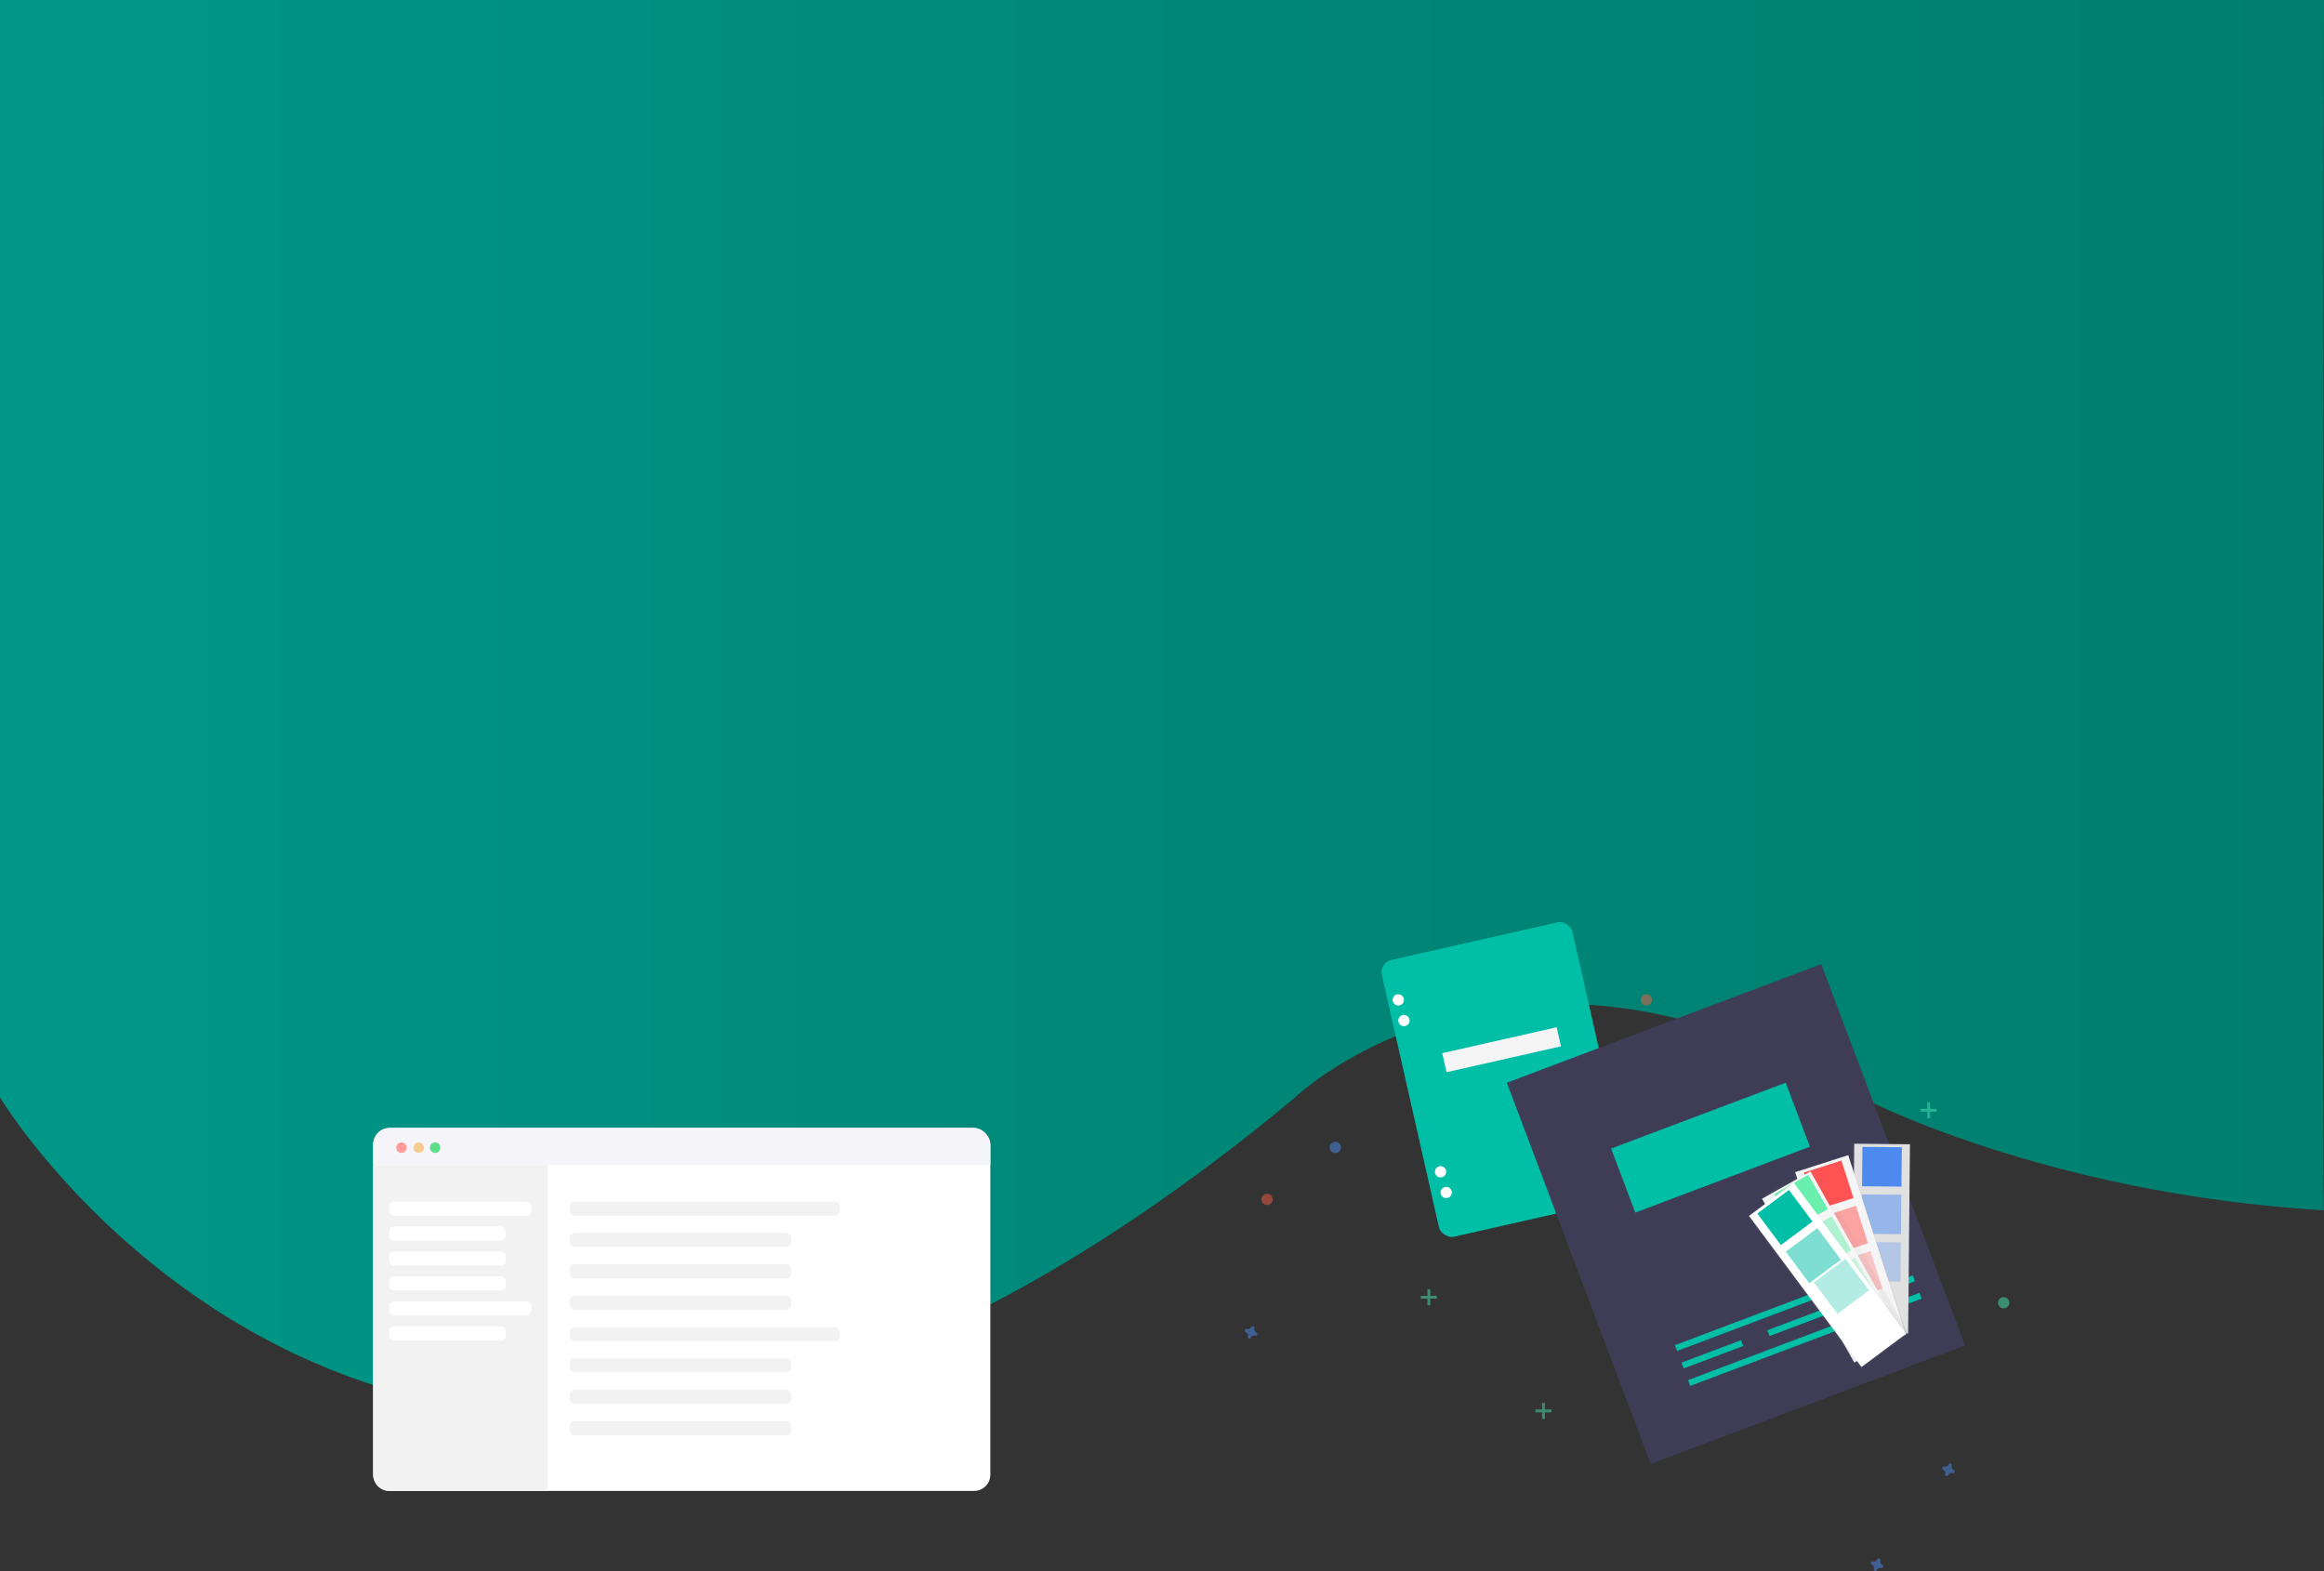 <svg xmlns="http://www.w3.org/2000/svg" xmlns:xlink="http://www.w3.org/1999/xlink" viewBox="0 0 1706 1153.26"><rect x="0" y="0" width="1706" height="1153.26" fill="#333333" stroke="none"/><defs><style>.cls-1{fill:url(#linear-gradient);}.cls-2{fill:#fff;}.cls-3{fill:#f2f2f2;}.cls-4{fill:#f5f4f9;}.cls-5{fill:#ff9b98;}.cls-6{fill:#f8cc8f;}.cls-7{fill:#5ddf89;}.cls-29,.cls-30,.cls-8{fill:#00bfa6;}.cls-9{fill:#f5f5f5;}.cls-10{fill:#3f3d56;}.cls-11,.cls-13,.cls-14,.cls-15,.cls-22,.cls-26,.cls-29{opacity:0.5;}.cls-12,.cls-15{fill:#47e6b1;}.cls-13,.cls-18,.cls-19{fill:#4d8af0;}.cls-13,.cls-14,.cls-15,.cls-19,.cls-22,.cls-23,.cls-26,.cls-27,.cls-29,.cls-30{isolation:isolate;}.cls-14{fill:#f55f44;}.cls-16{fill:url(#linear-gradient-2);}.cls-17{fill:#e0e0e0;}.cls-19,.cls-23,.cls-27,.cls-30{opacity:0.3;}.cls-20{fill:url(#linear-gradient-3);}.cls-21,.cls-22,.cls-23{fill:#ff5252;}.cls-24{fill:url(#linear-gradient-4);}.cls-25,.cls-26,.cls-27{fill:#69f0ae;}.cls-28{fill:url(#linear-gradient-5);}</style><linearGradient id="linear-gradient" y1="520" x2="1706" y2="520" gradientUnits="userSpaceOnUse"><stop offset="0" stop-color="#009788"/><stop offset="0.01" stop-color="#009788"/><stop offset="0.58" stop-color="#008576"/><stop offset="1" stop-color="#007f70"/></linearGradient><linearGradient id="linear-gradient-2" x1="1350.83" y1="-7554.28" x2="1350.83" y2="-7413.61" gradientTransform="matrix(0, 1, 1, 0, 8864.59, -441.58)" gradientUnits="userSpaceOnUse"><stop offset="0" stop-color="gray" stop-opacity="0.25"/><stop offset="0.54" stop-color="gray" stop-opacity="0.12"/><stop offset="1" stop-color="gray" stop-opacity="0.1"/></linearGradient><linearGradient id="linear-gradient-3" x1="69.68" y1="-7021.52" x2="69.68" y2="-6881.37" gradientTransform="matrix(1, 0, 0, -1, 1288.42, -6031.38)" xlink:href="#linear-gradient-2"/><linearGradient id="linear-gradient-4" x1="-643.79" y1="-6433.16" x2="-643.79" y2="-6293" gradientTransform="matrix(1, 0, 0, -1, 1991.29, -5435.11)" xlink:href="#linear-gradient-2"/><linearGradient id="linear-gradient-5" x1="-1011.64" y1="-6014.95" x2="-1011.64" y2="-5874.8" gradientTransform="matrix(1, 0, 0, -1, 2352.96, -5008.86)" xlink:href="#linear-gradient-2"/></defs><g id="Layer_2" data-name="Layer 2"><g id="Layer_1-2" data-name="Layer 1"><path class="cls-1" d="M0,805.6s317.21,527.4,950.74,0c0,0,159.94-154.48,415.84,0-.89-.29,134.17,70.78,339.42,82.87C1704.22,890.65,1706,0,1706,0H0Z"/><rect class="cls-2" x="273.94" y="828" width="453.06" height="266.48" rx="11.96"/><path class="cls-3" d="M273.94,855.26H401.77a0,0,0,0,1,0,0v239.22a0,0,0,0,1,0,0H285.7a11.76,11.76,0,0,1-11.76-11.76V855.26A0,0,0,0,1,273.94,855.26Z"/><path class="cls-4" d="M287.11,828H713.83A13.17,13.17,0,0,1,727,841.17v14.09a0,0,0,0,1,0,0H275.15a1.21,1.21,0,0,1-1.21-1.21V841.17A13.17,13.17,0,0,1,287.11,828Z"/><circle class="cls-5" cx="294.71" cy="842.48" r="3.85"/><circle class="cls-6" cx="307.36" cy="842.48" r="3.85"/><circle class="cls-7" cx="319.43" cy="842.48" r="3.85"/><rect class="cls-3" x="418.22" y="882.05" width="198.33" height="10.34" rx="3.59"/><rect class="cls-3" x="418.22" y="905.08" width="162.61" height="10.34" rx="3.59"/><rect class="cls-3" x="418.22" y="928.11" width="162.61" height="10.34" rx="3.59"/><rect class="cls-3" x="418.22" y="951.13" width="162.61" height="10.34" rx="3.59"/><rect class="cls-3" x="418.22" y="974.16" width="198.33" height="10.34" rx="3.59"/><rect class="cls-3" x="418.22" y="997.19" width="162.61" height="10.34" rx="3.59"/><rect class="cls-3" x="418.22" y="1020.22" width="162.61" height="10.34" rx="3.59"/><rect class="cls-3" x="418.22" y="1043.25" width="162.61" height="10.34" rx="3.59"/><rect class="cls-2" x="285.69" y="882.05" width="104.34" height="10.34" rx="3.59"/><rect class="cls-2" x="285.69" y="900.38" width="85.55" height="10.34" rx="3.59"/><rect class="cls-2" x="285.69" y="918.71" width="85.55" height="10.34" rx="3.59"/><rect class="cls-2" x="285.69" y="937.04" width="85.55" height="10.34" rx="3.59"/><rect class="cls-2" x="285.69" y="955.36" width="104.34" height="10.34" rx="3.59"/><rect class="cls-2" x="285.69" y="973.69" width="85.55" height="10.34" rx="3.59"/><rect class="cls-8" x="1033.61" y="688.29" width="143.44" height="208.3" rx="9.27" transform="translate(-147.66 263.53) rotate(-12.75)"/><circle class="cls-2" cx="1026.46" cy="733.99" r="4.14"/><circle class="cls-2" cx="1030.6" cy="749.17" r="4.14"/><circle class="cls-2" cx="1057.5" cy="860.21" r="4.14"/><circle class="cls-2" cx="1061.64" cy="875.39" r="4.14"/><rect class="cls-9" x="1059.26" y="763.38" width="86.13" height="14.36" transform="translate(-142.9 262.33) rotate(-12.75)"/><rect class="cls-10" x="1151.04" y="741.56" width="246.63" height="299.15" transform="translate(-232.55 507.29) rotate(-20.67)"/><rect class="cls-8" x="1226.75" y="967.68" width="110.75" height="4.57" transform="translate(-259.88 515.11) rotate(-20.67)"/><rect class="cls-8" x="1234.15" y="980.82" width="181.55" height="4.57" transform="translate(-261.77 531.07) rotate(-20.67)"/><rect class="cls-8" x="1354.87" y="931.4" width="46.81" height="4.57" transform="translate(-240.88 546.72) rotate(-20.67)"/><rect class="cls-8" x="1233.65" y="991.79" width="46.81" height="4.57" transform="translate(-270.01 507.81) rotate(-20.67)"/><rect class="cls-8" x="1296.68" y="968" width="46.81" height="4.57" transform="translate(-257.55 528.53) rotate(-20.67)"/><rect class="cls-8" x="1359.7" y="944.22" width="46.81" height="4.57" transform="translate(-245.1 549.25) rotate(-20.67)"/><rect class="cls-8" x="1187.16" y="817.25" width="137.02" height="50.24" transform="translate(-216.54 497.55) rotate(-20.67)"/><g class="cls-11"><rect class="cls-12" x="1414.78" y="809.17" width="2.07" height="11.73"/><rect class="cls-12" x="1409.95" y="814" width="11.73" height="2.07"/></g><g class="cls-11"><rect class="cls-12" x="1047.84" y="946.43" width="2.07" height="11.73"/><rect class="cls-12" x="1043.01" y="951.26" width="11.73" height="2.07"/></g><g class="cls-11"><rect class="cls-12" x="1131.99" y="1029.89" width="2.07" height="11.73"/><rect class="cls-12" x="1127.16" y="1034.71" width="11.73" height="2.07"/></g><path class="cls-13" d="M1434.23,1079.06a2.52,2.52,0,0,1-1.41-3.06.92.92,0,0,0,0-.28h0a1.27,1.27,0,0,0-2.28-.85h0a1.23,1.23,0,0,0-.14.25,2.52,2.52,0,0,1-3.06,1.41l-.28,0h0a1.27,1.27,0,0,0-1.35,1.19,1.24,1.24,0,0,0,.5,1.09h0a.89.89,0,0,0,.25.14,2.54,2.54,0,0,1,1.41,3.07,2.33,2.33,0,0,0-.05.28h0a1.27,1.27,0,0,0,1.19,1.34,1.24,1.24,0,0,0,1.09-.5h0a.89.89,0,0,0,.14-.25,2.54,2.54,0,0,1,3.07-1.41.87.87,0,0,0,.28,0h0a1.27,1.27,0,0,0,.84-2.28h0A1.23,1.23,0,0,0,1434.23,1079.06Z"/><path class="cls-13" d="M1381.81,1148.72a2.52,2.52,0,0,1-1.41-3.06.92.92,0,0,0,0-.28h0a1.27,1.27,0,0,0-2.28-.84h0a1.16,1.16,0,0,0-.14.24,2.53,2.53,0,0,1-3.06,1.42,1.4,1.4,0,0,0-.28-.06h0a1.28,1.28,0,0,0-.85,2.29h0l.25.14a2.54,2.54,0,0,1,1.42,3.06,1.27,1.27,0,0,0-.06.28h0a1.27,1.27,0,0,0,2.28.84h0a.89.89,0,0,0,.14-.25,2.54,2.54,0,0,1,3.07-1.41,1.27,1.27,0,0,0,.28.06h0a1.28,1.28,0,0,0,.84-2.29h0A2,2,0,0,0,1381.81,1148.72Z"/><path class="cls-13" d="M922.24,978.13a2.56,2.56,0,0,1-1.42-3.07,1.27,1.27,0,0,0,.06-.28h0a1.27,1.27,0,0,0-1.19-1.34,1.24,1.24,0,0,0-1.09.5h0a1.28,1.28,0,0,0-.15.25,2.52,2.52,0,0,1-3.06,1.41.87.87,0,0,0-.28-.05h0a1.27,1.27,0,0,0-1.35,1.19,1.3,1.3,0,0,0,.51,1.09h0a1.23,1.23,0,0,0,.25.14,2.52,2.52,0,0,1,1.41,3.06,1.4,1.4,0,0,0-.06.28h0a1.28,1.28,0,0,0,1.2,1.35,1.26,1.26,0,0,0,1.09-.5h0a2,2,0,0,0,.14-.25,2.54,2.54,0,0,1,3.06-1.42,1.4,1.4,0,0,0,.28.06h0a1.27,1.27,0,0,0,.85-2.28h0A1,1,0,0,0,922.24,978.13Z"/><circle class="cls-14" cx="1208.55" cy="733.99" r="4.14"/><circle class="cls-13" cx="980.25" cy="842.28" r="4.14"/><circle class="cls-15" cx="1470.86" cy="956.32" r="4.14"/><circle class="cls-14" cx="930.12" cy="880.45" r="4.14"/><g class="cls-11"><rect class="cls-16" x="1310.31" y="887.74" width="140.68" height="43.01" transform="translate(457.87 2280.89) rotate(-89.44)"/></g><rect class="cls-17" x="1311.6" y="888.81" width="138.8" height="40.89" transform="translate(458.22 2281.25) rotate(-89.44)"/><rect class="cls-18" x="1367.1" y="842.09" width="28.91" height="28.91" transform="translate(511.48 2229.61) rotate(-89.44)"/><rect class="cls-13" x="1366.76" y="876.99" width="28.91" height="28.91" transform="translate(476.24 2263.83) rotate(-89.44)"/><rect class="cls-19" x="1366.41" y="911.89" width="28.91" height="28.91" transform="translate(441 2298.04) rotate(-89.44)"/><g class="cls-11"><rect class="cls-20" x="1336.59" y="850" width="43.01" height="140.15" transform="translate(-216.12 458.75) rotate(-17.78)"/></g><rect class="cls-9" x="1337.98" y="850.83" width="40.89" height="138.27" transform="translate(-216.07 458.86) rotate(-17.78)"/><rect class="cls-21" x="1327.98" y="855.56" width="28.91" height="28.91" transform="translate(-201.58 451.58) rotate(-17.78)"/><rect class="cls-22" x="1338.64" y="888.8" width="28.91" height="28.91" transform="translate(-211.22 456.43) rotate(-17.78)"/><rect class="cls-23" x="1349.3" y="922.03" width="28.91" height="28.91" transform="translate(-220.86 461.27) rotate(-17.78)"/><g class="cls-11"><rect class="cls-24" x="1325.99" y="857.89" width="43.01" height="140.15" transform="translate(-282.2 783.22) rotate(-29.48)"/></g><rect class="cls-9" x="1327.36" y="858.66" width="40.89" height="138.27" transform="matrix(0.87, -0.49, 0.49, 0.87, -282.08, 783.35)"/><rect class="cls-25" x="1307.55" y="867.68" width="28.91" height="28.91" transform="translate(-262.95 764.74) rotate(-29.48)"/><rect class="cls-26" x="1324.72" y="898.06" width="28.91" height="28.91" transform="translate(-275.68 777.13) rotate(-29.48)"/><rect class="cls-27" x="1341.9" y="928.45" width="28.91" height="28.91" transform="translate(-288.4 789.51) rotate(-29.48)"/><g class="cls-11"><rect class="cls-28" x="1319.81" y="865.94" width="43.01" height="140.15" transform="translate(-293.52 986.6) rotate(-36.68)"/></g><rect class="cls-2" x="1321.15" y="866.67" width="40.89" height="138.27" transform="translate(-293.34 986.73) rotate(-36.68)"/><rect class="cls-8" x="1295.81" y="879.29" width="28.91" height="28.91" transform="translate(-274.42 959.69) rotate(-36.68)"/><rect class="cls-29" x="1316.66" y="907.28" width="28.91" height="28.91" transform="translate(-287.01 977.68) rotate(-36.68)"/><rect class="cls-30" x="1337.51" y="935.27" width="28.91" height="28.91" transform="matrix(0.8, -0.6, 0.6, 0.8, -299.6, 995.68)"/></g></g></svg>